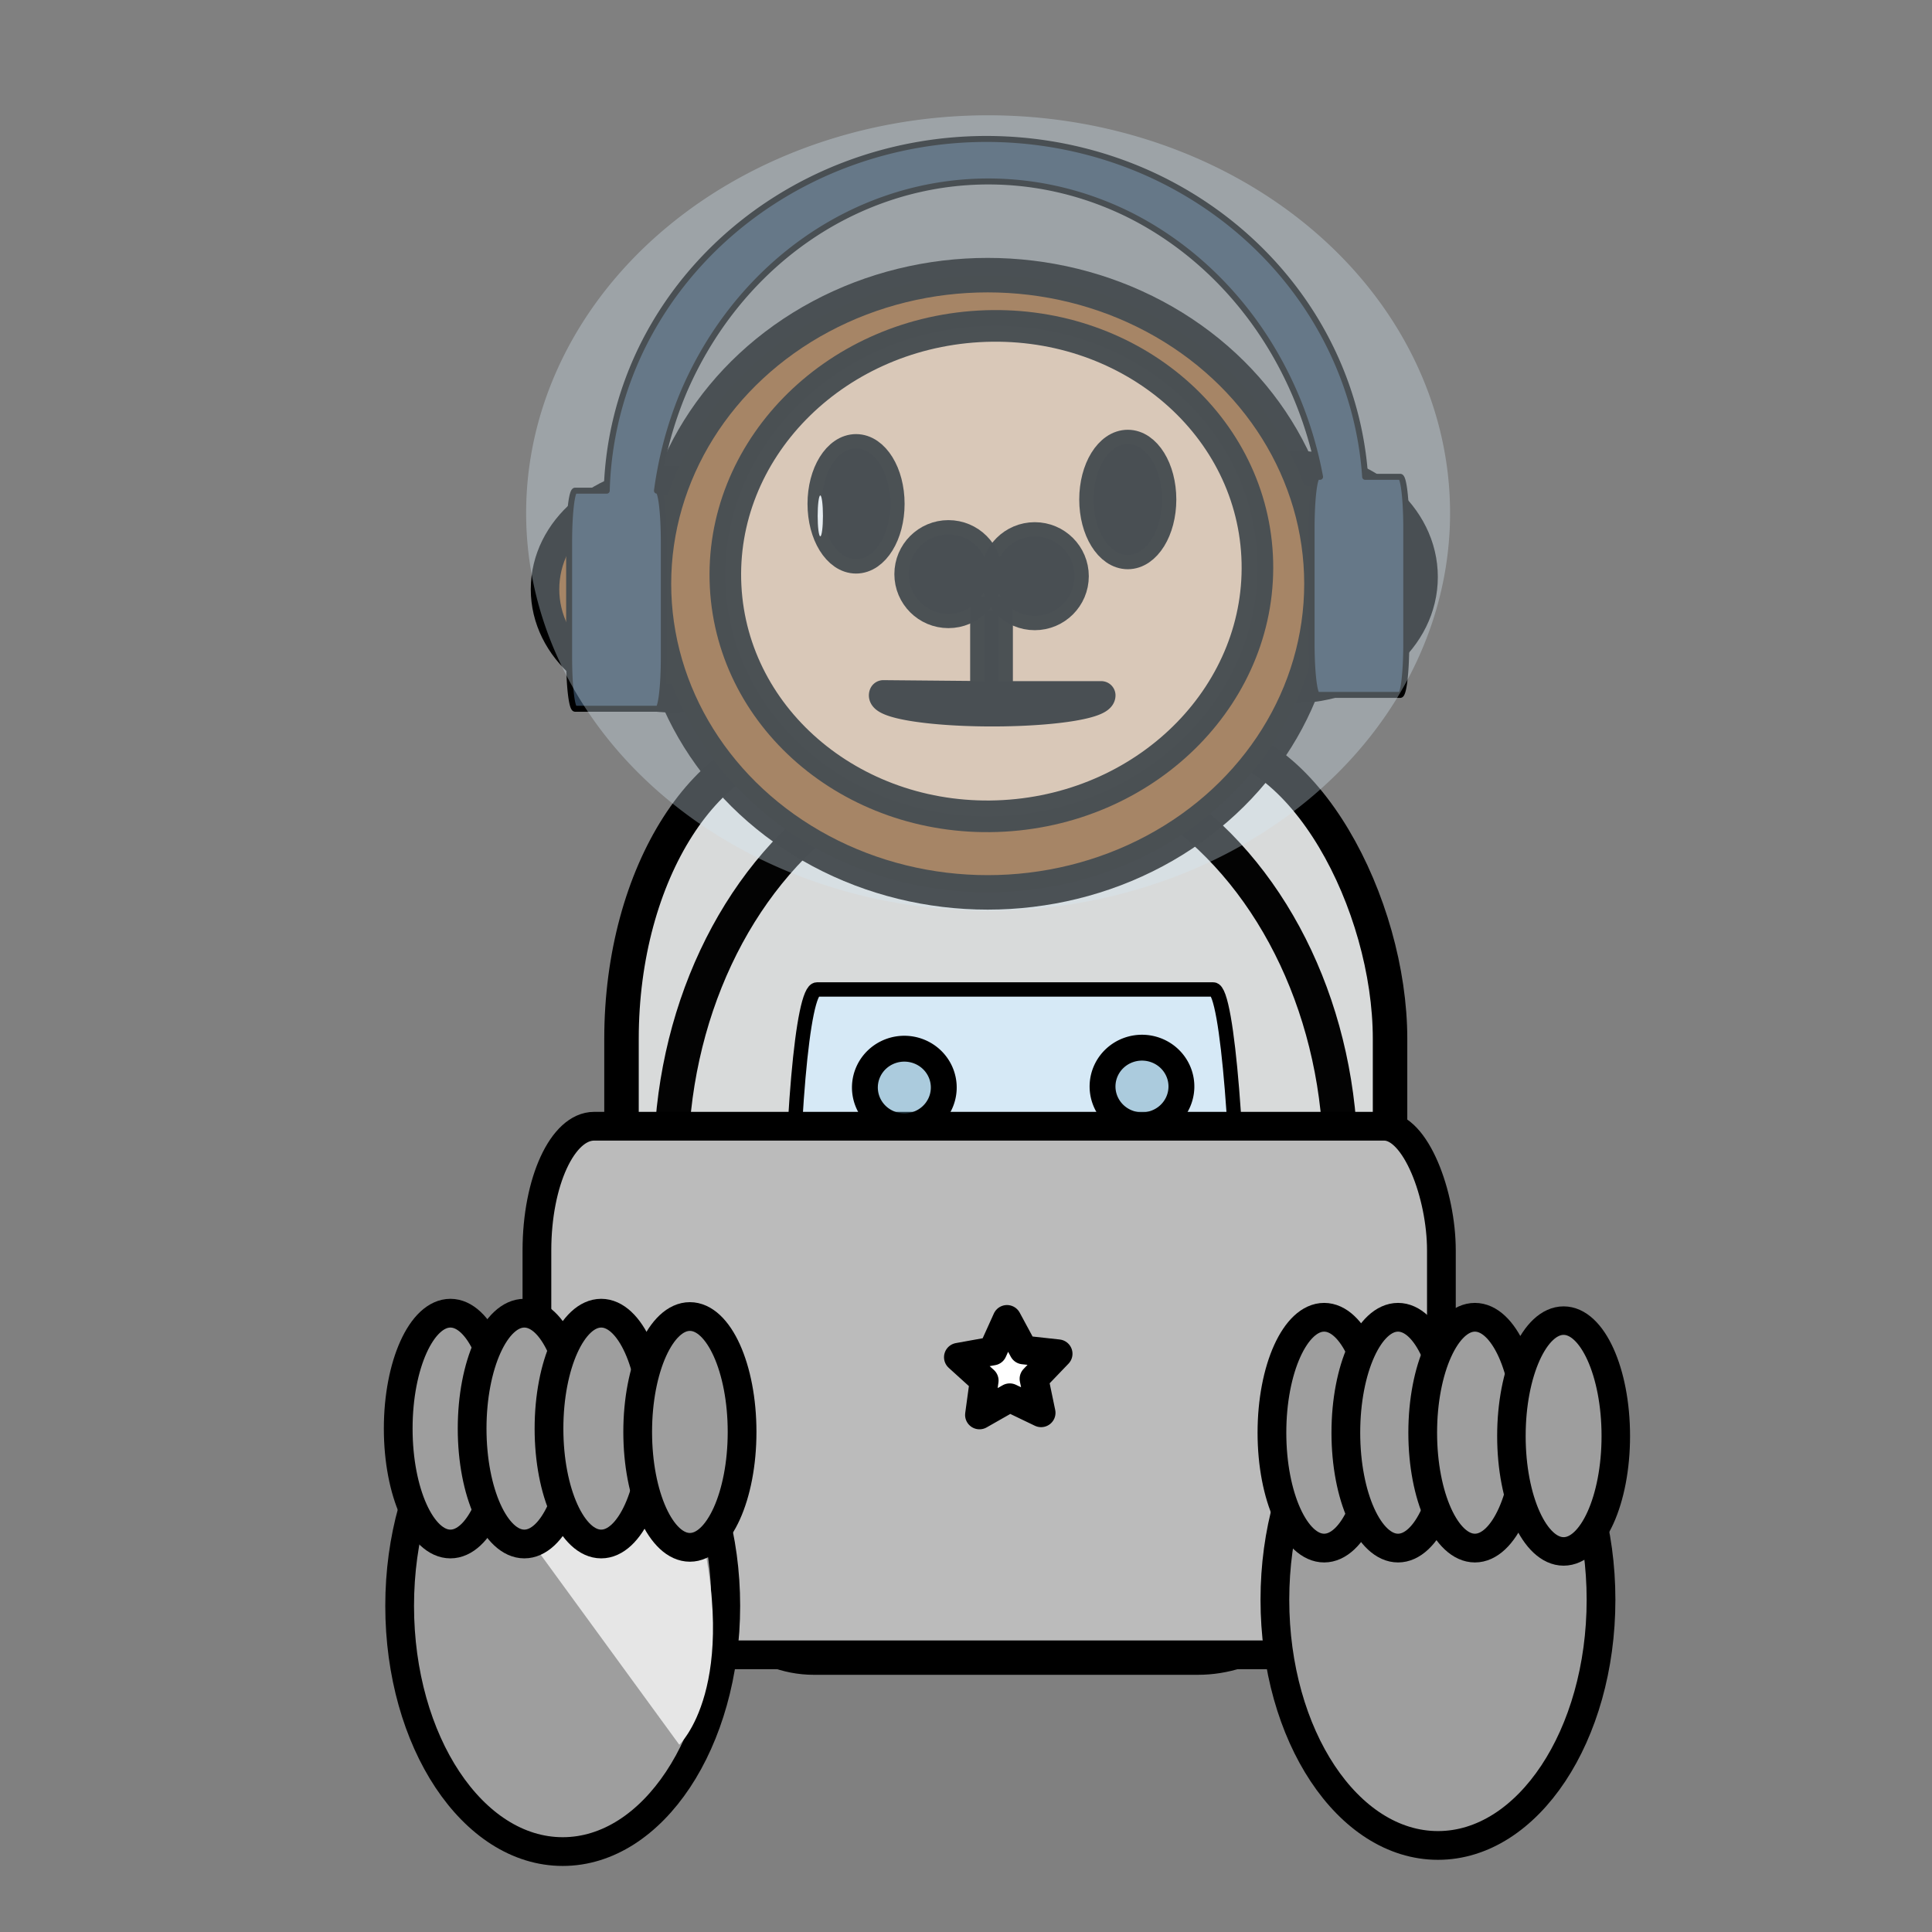 <?xml version="1.0" encoding="UTF-8" standalone="no"?>
<!-- Created with Inkscape (http://www.inkscape.org/) -->

<svg
   xmlns:dc="http://purl.org/dc/elements/1.1/"
   xmlns:cc="http://creativecommons.org/ns#"
   xmlns:rdf="http://www.w3.org/1999/02/22-rdf-syntax-ns#"
   xmlns:svg="http://www.w3.org/2000/svg"
   xmlns="http://www.w3.org/2000/svg"
   xmlns:sodipodi="http://sodipodi.sourceforge.net/DTD/sodipodi-0.dtd"
   xmlns:inkscape="http://www.inkscape.org/namespaces/inkscape"
   width="500"
   height="500"
   class="spaceMonkey"
   id="svg5871"
   version="1.1"
   inkscape:version="0.91 r13725"
   sodipodi:docname="spacemonkey-md.svg">
  <rect width="100%" height="100%" fill="#808080" stroke="none"/>
  <defs
     id="defs5873">
    <inkscape:perspective
       sodipodi:type="inkscape:persp3d"
       inkscape:vp_x="-223.44574 : 447.63961 : 1"
       inkscape:vp_y="0 : 1000 : 0"
       inkscape:vp_z="800.55426 : 447.63961 : 1"
       inkscape:persp3d-origin="288.55426 : 319.63961 : 1"
       id="perspective6730" />
  </defs>
  <sodipodi:namedview
     id="base"
     pagecolor="#ffffff"
     bordercolor="#666666"
     borderopacity="1.0"
     inkscape:pageopacity="0.0"
     inkscape:pageshadow="2"
     inkscape:zoom="1"
     inkscape:cx="68.621623"
     inkscape:cy="437.73131"
     inkscape:current-layer="layer10"
     inkscape:document-units="px"
     showgrid="false"
     inkscape:snap-bbox="true"
     inkscape:object-paths="false"
     inkscape:snap-bbox-midpoints="false"
     inkscape:snap-bbox-edge-midpoints="false"
     inkscape:bbox-nodes="true"
     inkscape:snap-nodes="false"
     inkscape:window-width="1197"
     inkscape:window-height="630"
     inkscape:window-x="40"
     inkscape:window-y="25"
     inkscape:window-maximized="0"
     inkscape:snap-global="false" />
  <g
     inkscape:groupmode="layer"
     id="layer20"
     inkscape:label="Layer#4"
     transform="translate(0,-268)">
    <rect
       style="fill:#d8dada;fill-opacity:1;fill-rule:evenodd;stroke:#000000;stroke-width:8.925;stroke-linecap:round;stroke-linejoin:bevel;stroke-miterlimit:4;stroke-dasharray:none;stroke-opacity:1"
       id="rect10283"
       width="198.9"
       height="237.807"
       x="160.844"
       y="459.167"
       rx="49.723"
       ry="77.684" />
  </g>
  <g
     inkscape:groupmode="layer"
     id="layer19"
     inkscape:label="Layer#3"
     transform="translate(0,-268)">
    <ellipse
       style="fill:#d8dada;fill-opacity:1;fill-rule:nonzero;stroke:#000000;stroke-width:8.925;stroke-linecap:square;stroke-linejoin:round;stroke-miterlimit:4;stroke-dasharray:none;stroke-opacity:0.982"
       id="path6558"
       cx="260.298"
       cy="569.135"
       rx="86.647"
       ry="106.637" />
    <rect
       ry="77.684"
       rx="6.802"
       y="524.077"
       x="204.621"
       height="161.709"
       width="116.2"
       id="rect10285"
       style="fill:#d6e9f6;fill-opacity:1;fill-rule:evenodd;stroke:#000000;stroke-width:3.719;stroke-linecap:round;stroke-linejoin:bevel;stroke-miterlimit:4;stroke-dasharray:none;stroke-opacity:1" />
  </g>
  <g
     inkscape:groupmode="layer"
     id="layer9"
     inkscape:label="Layer#1"
     transform="translate(0,-268)">
    <ellipse
       id="path10273"
       style="fill:#8d521d;fill-opacity:1;stroke:#000000;stroke-width:8.925;stroke-linecap:square;stroke-linejoin:round;stroke-miterlimit:4;stroke-dasharray:none;stroke-opacity:1"
       cx="334.656"
       cy="417.318"
       rx="32.99"
       ry="28.223" />
  </g>
  <g
     inkscape:groupmode="layer"
     id="layer8"
     inkscape:label="Layer"
     transform="translate(0,-268)">
    <ellipse
       style="fill:#8d521d;fill-opacity:1;stroke:#000000;stroke-width:7.376;stroke-linecap:square;stroke-linejoin:round;stroke-miterlimit:4;stroke-dasharray:none;stroke-opacity:1"
       id="path5881"
       cx="174.042"
       cy="420.489"
       rx="32.99"
       ry="28.223" />
    <ellipse
       style="fill:#001d3e;fill-opacity:1;fill-rule:evenodd;stroke:#000000;stroke-width:7.376;stroke-linecap:square;stroke-linejoin:round;stroke-miterlimit:4;stroke-dasharray:none;stroke-opacity:0.982"
       id="path6439"
       cx="236.722"
       cy="402.991"
       rx="22.493"
       ry="16.369" />
    <path
       style="fill:#001d3e;fill-opacity:1;fill-rule:evenodd;stroke:#000000;stroke-width:7.376;stroke-linecap:square;stroke-linejoin:round;stroke-miterlimit:4;stroke-dasharray:none;stroke-opacity:0.982"
       id="path6456"
       d="m 212.672,405.679 c 0.197,-3.24 0.284,-6.486 0.442,-9.729 0.24,-2.573 -0.008,-5.206 0.538,-7.752 0.344,-1.602 0.566,-1.937 1.203,-3.473 1.537,-3.317 4.083,-6.074 6.784,-8.6 3.488,-2.863 7.568,-4.686 11.732,-6.691 1.445,-0.696 4.546,-1.143 6.176,-1.421 5.105,-0.836 8.411,0.232 12.937,2.321 3.965,2.407 6.073,6.416 8.054,10.297 1.752,4.034 2.612,8.302 2.694,12.645 0.032,3.289 -0.451,6.488 -1.952,9.47 -2.851,4.356 -7.999,6.14 -12.583,8.627 -2.824,1.091 -5.976,1.108 -8.986,1.249 -2.613,0.013 -5.238,0.248 -7.844,0.023 -2.745,-0.51 -5.473,-1.144 -8.182,-1.809 -2.45,-0.807 -4.446,-2.228 -6.35,-3.839 -2.008,-1.898 -2.332,-4.585 -2.871,-7.089 -0.282,-1.299 -0.511,-2.605 -0.712,-3.917 0,0 7.587,-3.756 7.587,-3.756 l 0,0 c 0.162,1.306 0.329,2.612 0.61,3.902 0.507,2.317 0.872,4.826 2.705,6.586 1.809,1.524 3.735,2.872 6.096,3.541 2.672,0.687 5.374,1.37 8.133,1.65 2.548,0.102 5.103,0.078 7.652,-0.01 3.013,-0.154 6.146,-0.271 8.871,-1.625 -13.229,7.273 -6.508,3.85 -4.478,2.343 0.979,-0.727 1.834,-1.623 2.55,-2.578 1.886,-2.995 2.205,-5.791 2.365,-9.222 0.006,-0.664 0.052,-1.329 0.018,-1.992 -0.184,-3.549 -1.111,-7.076 -2.506,-10.364 -1.919,-3.733 -3.874,-7.611 -7.78,-9.849 -1.603,-0.745 -2.374,-1.184 -4.124,-1.658 -2.788,-0.755 -5.691,-0.739 -8.523,-0.239 -1.709,0.327 -2.487,0.429 -4.153,0.935 -0.665,0.202 -2.526,1.08 -1.964,0.689 1.726,-1.202 3.66,-2.114 5.503,-3.152 0.506,-0.285 -1.01,0.574 -1.493,0.892 -0.489,0.322 -0.945,0.686 -1.418,1.028 -2.751,2.412 -5.28,5.115 -6.956,8.31 -0.247,0.551 -0.53,1.088 -0.741,1.652 -1.127,3.019 -1.068,6.225 -1.221,9.377 -0.138,3.142 -0.193,6.296 0.1,9.432 0,0 -7.912,3.794 -7.912,3.794 z"
       inkscape:connector-curvature="0" />
    <path
       style="fill:#001d3e;fill-opacity:1;fill-rule:evenodd;stroke:#000000;stroke-width:7.376;stroke-linecap:square;stroke-linejoin:round;stroke-miterlimit:4;stroke-dasharray:none;stroke-opacity:0.982"
       id="path6458"
       d="m 219.81,428.96 c -0.898,-3.821 -1.992,-7.599 -2.86,-11.425 -1.04,-5.617 -1.335,-11.33 -1.353,-17.022 0.303,-3.658 0.284,-9.019 2.844,-12.056 0.448,-0.531 1.051,-0.927 1.577,-1.391 3.032,-1.629 5.997,-3.374 9.097,-4.886 0.712,-0.347 1.522,-0.48 2.297,-0.671 3.268,-0.806 6.479,-0.782 9.821,-0.578 3.983,0.288 7.946,0.972 11.557,2.617 3.075,1.639 4.297,4.766 5.39,7.75 1.606,4.759 2.406,9.715 3.76,14.541 0.619,2.066 0.332,1.066 0.866,3 0,0 -7.48,3.791 -7.48,3.791 l 0,0 c -0.428,-1.977 -0.199,-0.949 -0.69,-3.083 -1.106,-4.847 -1.753,-9.826 -3.705,-14.464 -1.157,-2.758 -2.367,-5.621 -5.276,-7.115 -3.441,-1.652 -7.251,-2.277 -11.083,-2.538 -3.286,-0.152 -6.466,-0.098 -9.643,0.824 -0.764,0.222 -2.872,1.257 -2.249,0.785 1.533,-1.163 3.36,-1.934 5.04,-2.901 -0.56,0.392 -1.191,0.705 -1.679,1.175 -2.818,2.715 -3.072,8.25 -3.329,11.787 5e-5,5.622 0.268,11.275 1.421,16.805 0.899,3.715 1.843,7.468 3.424,10.985 0,0 -7.745,4.07 -7.745,4.07 z"
       inkscape:connector-curvature="0" />
    <path
       style="fill:#001d3e;fill-opacity:1;fill-rule:evenodd;stroke:#000000;stroke-width:7.376;stroke-linecap:square;stroke-linejoin:round;stroke-miterlimit:4;stroke-dasharray:none;stroke-opacity:0.982"
       id="path6460"
       d="m 215.071,417.533 c -0.145,-3.363 -1.104,-6.65 -0.798,-10.038 0.108,-1.196 0.398,-2.371 0.597,-3.556 1.616,-5.923 4.691,-11.558 9.806,-15.478 0.759,-0.582 1.616,-1.04 2.424,-1.56 1.624,-0.778 7.767,-5.462 11.739,-4.455 2.751,0.697 4.643,3.384 5.765,5.625 0.525,1.049 0.874,2.168 1.311,3.252 1.523,5.062 2.167,10.464 0.69,15.622 -0.822,2.869 -1.552,3.675 -3.103,6.168 -0.712,0.786 -1.36,1.629 -2.137,2.359 -0.691,0.648 -1.418,1.283 -2.251,1.759 -3.635,2.078 -7.571,4.868 -12.001,5.549 -1.912,0.294 -3.028,0.121 -4.927,-0.001 -2.745,-0.543 -6.112,-1.171 -7.837,-3.515 -0.247,-0.335 -0.396,-0.725 -0.594,-1.088 -0.522,-1.417 -0.514,-2.88 -0.308,-4.343 0,0 7.813,-3.578 7.813,-3.578 l 0,0 c -0.339,1.303 -0.469,2.614 -0.019,3.917 0.149,0.305 0.251,0.635 0.448,0.915 1.527,2.177 4.689,2.715 7.177,3.175 1.915,0.071 2.794,0.212 4.707,-0.16 0.826,-0.16 2.997,-1.269 2.422,-0.689 -1.172,1.184 -2.815,1.877 -4.339,2.625 -1.852,0.909 7.386,-4.516 4.662,-3.939 1.637,-2.385 2.436,-3.208 3.361,-5.99 1.667,-5.015 1.114,-10.281 -0.59,-15.201 -1.183,-2.646 -2.256,-5.417 -4.941,-7.083 -0.603,-0.374 -1.282,-0.677 -1.992,-0.799 -0.695,-0.119 -2.556,0.614 -2.117,0.093 1.144,-1.356 3.024,-1.974 4.537,-2.961 -0.864,0.497 -1.778,0.924 -2.591,1.492 -5.276,3.679 -8.545,9.149 -10.128,15.06 -0.168,1.126 -0.433,2.242 -0.505,3.377 -0.208,3.281 0.766,6.511 1.633,9.651 0,0 -7.912,3.794 -7.912,3.794 z"
       inkscape:connector-curvature="0" />
    <path
       style="fill:#001d3e;fill-opacity:1;fill-rule:evenodd;stroke:#000000;stroke-width:7.376;stroke-linecap:square;stroke-linejoin:round;stroke-miterlimit:4;stroke-dasharray:none;stroke-opacity:0.982"
       id="path6462"
       d="m 228.278,403.913 c 0.23,-2.335 0.355,-4.684 0.827,-6.992 0.347,-1.696 0.635,-2.509 1.136,-4.16 0.869,-2.506 0.4,-1.274 1.404,-3.699 0,0 7.559,-3.288 7.559,-3.288 l 0,0 c -1.057,2.391 -0.558,1.172 -1.494,3.656 -1.123,3.473 -2.051,7.039 -1.541,10.699 0,0 -7.891,3.784 -7.891,3.784 z"
       inkscape:connector-curvature="0" />
    <path
       style="fill:#001d3e;fill-opacity:1;fill-rule:evenodd;stroke:#000000;stroke-width:7.376;stroke-linecap:square;stroke-linejoin:round;stroke-miterlimit:4;stroke-dasharray:none;stroke-opacity:0.982"
       id="path6464"
       d="m 251.141,386.265 c -0.174,0.358 -0.302,0.739 -0.522,1.073 -1.002,1.526 -2.351,2.856 -3.7,4.1 -4.201,3.873 -9.017,6.936 -13.795,10.131 -4.819,3.284 -9.908,6.229 -14.586,9.698 -2.234,1.657 -4.528,3.498 -6.237,5.67 -0.828,1.052 -1.435,2.244 -2.152,3.366 -2.384,4.922 -3.381,10.287 -2.329,15.649 0.697,3.551 1.304,4.264 2.895,7.564 0.969,1.31 1.804,2.718 2.907,3.931 5.233,5.756 13.747,10.444 21.028,13.491 1.97,0.824 4.006,1.5 6.01,2.25 7.505,2.366 15.247,4.292 23.17,4.839 1.603,0.111 3.215,0.188 4.821,0.128 1.421,-0.053 2.824,-0.31 4.236,-0.465 -2.245,1.867 8.599,-3.15 6.446,-2.37 -1.536,0.557 -2.823,2.205 -4.455,2.003 -1.049,-0.13 1.47,-1.454 2.02,-2.305 1.802,-2.789 2.066,-4.842 2.958,-8.047 0.31,-1.887 0.708,-3.763 0.931,-5.661 0.404,-3.437 0.637,-9.184 0.627,-12.616 -0.01,-3.435 -0.238,-8.236 -0.744,-11.674 -0.261,-1.772 -0.706,-3.516 -1.06,-5.274 -1.82,-6.139 -4.726,-12.053 -9.211,-16.889 -2.008,-2.165 -2.996,-2.748 -5.293,-4.446 -2.656,-1.615 -5.584,-2.879 -8.827,-2.469 -1.418,0.179 -2.545,0.662 -3.865,1.133 -5.252,2.799 3.159,-1.691 3.824,-1.963 0.566,-0.231 -0.946,0.749 -1.367,1.173 -1.183,1.194 -1.818,2.54 -2.423,4.039 -0.972,3.329 0.5,6.605 1.536,9.76 0.24,0.64 0.474,1.282 0.721,1.92 0.611,1.576 0.824,2.155 1.607,3.634 0.747,1.411 1.582,2.743 2.262,4.186 1.158,2.84 1.281,5.891 1.399,8.894 -0.012,2.08 0.335,4.352 -0.497,6.348 -0.125,0.299 -0.317,0.569 -0.475,0.854 -0.491,0.741 -1.183,1.28 -1.897,1.816 0,0 -8.105,3.028 -8.105,3.028 l 0,0 c 0.728,-0.469 1.486,-0.907 2.057,-1.556 0.193,-0.231 0.419,-0.441 0.578,-0.693 1.111,-1.761 0.76,-4.211 0.811,-6.157 -0.094,-2.904 -0.224,-5.855 -1.281,-8.617 -1.457,-3.31 -3.386,-6.432 -4.464,-9.892 -0.909,-2.568 -2.421,-5.956 -2.211,-8.685 0.038,-0.497 0.191,-0.98 0.287,-1.47 0.436,-1.206 0.608,-1.874 1.303,-2.99 2.747,-4.414 8.243,-6.23 12.914,-8.452 1.506,-0.45 2.406,-0.814 4.015,-0.898 3.334,-0.175 6.245,1.276 8.836,3.099 2.121,1.818 3.177,2.592 5.034,4.794 4.293,5.091 7.212,11.11 9.017,17.35 0.336,1.792 0.771,3.569 1.007,5.375 0.466,3.568 0.547,8.276 0.555,11.838 0.007,3.345 -0.109,9.204 -0.365,12.572 -0.142,1.867 -0.41,3.724 -0.615,5.586 -0.597,3.006 -0.789,5.376 -2.271,8.097 -2.256,4.141 -6.856,5.579 -11.074,7.915 -0.927,0.513 -1.914,0.943 -2.934,1.26 -1.115,0.347 -2.291,0.481 -3.437,0.721 -1.385,0.095 -2.766,0.285 -4.154,0.285 -2.938,10e-4 -7.134,-0.513 -9.966,-0.984 -6.027,-1.002 -11.939,-2.559 -17.708,-4.47 -1.992,-0.776 -4.014,-1.487 -5.976,-2.328 -4.344,-1.864 -7.795,-3.631 -11.794,-6.09 -3.524,-2.167 -6.96,-4.5 -9.836,-7.425 -1.19,-1.21 -2.121,-2.626 -3.181,-3.938 -1.733,-3.427 -2.326,-4.021 -3.079,-7.736 -1.107,-5.456 -0.142,-10.981 2.116,-16.057 0.699,-1.167 1.269,-2.41 2.096,-3.501 1.742,-2.297 4.16,-4.219 6.5,-5.931 4.801,-3.512 10.045,-6.454 14.943,-9.838 4.559,-3.074 8.969,-5.835 12.902,-9.629 0.999,-0.963 2.327,-2.385 3.134,-3.605 0.166,-0.25 0.262,-0.536 0.393,-0.804 0,0 7.988,-3.645 7.988,-3.645 z"
       inkscape:connector-curvature="0" />
    <path
       style="fill:#001d3e;fill-opacity:1;fill-rule:evenodd;stroke:#000000;stroke-width:7.376;stroke-linecap:square;stroke-linejoin:round;stroke-miterlimit:4;stroke-dasharray:none;stroke-opacity:0.982"
       id="path6468"
       d="m 211.552,420.655 c 1.262,-5.317 1.756,-10.759 2.168,-16.181 0.347,-5.329 0.361,-10.676 0.768,-16.002 0.263,-2.312 1.3,-4.215 3.466,-5.421 2.873,-1.6 5.793,-3.124 8.69,-4.685 2.334,-0.972 4.83,-1.754 7.394,-1.942 1.659,-0.122 2.573,0.043 4.212,0.211 5.277,0.662 7.495,2.81 11.039,6.258 3.43,3.215 5.151,7.453 6.794,11.639 1.242,3.206 1.785,6.566 2.063,9.95 0.239,2.978 -0.503,5.909 -1.192,8.793 -0.308,1.278 -0.55,2.568 -0.779,3.86 0,0 -7.873,3.602 -7.873,3.602 l 0,0 c 0.301,-1.34 0.692,-2.661 1.005,-3.999 0.706,-2.809 1.464,-5.664 1.276,-8.574 -0.17,-3.345 -0.581,-6.679 -1.723,-9.871 -1.513,-4.123 -3.284,-8.194 -6.576,-11.373 -3.454,-3.308 -5.76,-5.171 -10.816,-5.739 -1.669,-0.119 -2.385,-0.248 -4.062,-0.054 -2.571,0.298 -5.051,1.157 -7.355,2.237 13.929,-7.703 4.871,-2.998 3.651,-1.806 -0.964,0.941 -1.419,2.148 -1.697,3.402 -0.781,5.396 -1.028,10.842 -1.408,16.272 -0.361,5.252 -0.664,10.509 -1.148,15.753 0,0 -7.898,3.671 -7.898,3.671 z"
       inkscape:connector-curvature="0" />
    <path
       style="fill:#001d3e;fill-opacity:1;fill-rule:evenodd;stroke:#000000;stroke-width:7.376;stroke-linecap:square;stroke-linejoin:round;stroke-miterlimit:4;stroke-dasharray:none;stroke-opacity:0.982"
       id="path6470"
       d="m 216.753,422.503 c -0.072,-0.879 -0.314,-3.935 -0.408,-4.329 -0.432,-1.818 -2.34,-6.373 -2.965,-7.943 -2.285,-5.741 -1.307,-2.974 -3.115,-8.911 -1.132,-4.885 -1.971,-9.981 -0.308,-14.854 0.743,-2.177 1.237,-2.666 2.489,-4.532 0.477,-0.545 0.913,-1.124 1.431,-1.635 2.622,-2.584 8.619,-5.103 10.672,-5.746 0.816,-0.256 1.637,0.524 2.391,0.915 1.853,0.959 3.797,2.614 5.388,3.855 4.283,3.871 8.877,7.94 12.007,12.747 0.528,0.811 0.946,1.682 1.419,2.523 2.753,5.366 2.766,11.307 2.506,17.125 -0.148,2.446 -0.388,4.885 -0.612,7.325 0.071,0.963 -0.463,1.806 -0.544,2.755 -0.024,0.283 0.015,0.567 0.022,0.851 0.404,0.984 1.351,2.582 2.702,2.567 0.201,-10e-4 0.381,-0.119 0.572,-0.178 3.527,-1.846 0.264,1.45 -4.776,2.103 -0.937,0.121 1.167,-1.403 1.703,-2.137 1.406,-1.926 2.005,-3.042 3.216,-5.078 2.015,-3.656 3.976,-7.336 5.717,-11.116 0.885,-2.099 1.584,-4.265 2.315,-6.415 1.723,-4.687 4.278,-4.319 10.051,-7.325 4.238,0.62 7.951,3.005 11.367,5.303 0.147,1.791 0.451,3.577 0.442,5.373 -0.012,2.352 -0.917,10.231 -1.18,12.589 -0.54,4.844 -1.085,9.674 -1.476,14.531 -0.258,4.28 -0.251,8.563 -1.121,12.784 -0.308,1.357 -0.161,0.705 -0.442,1.956 0,0 -7.813,3.54 -7.813,3.54 l 0,0 c 0.34,-1.294 0.154,-0.624 0.564,-2.009 1.176,-4.296 1.491,-8.704 2.024,-13.1 0.699,-4.948 1.527,-9.886 2.148,-14.843 0.452,-3.609 1.06,-8.607 0.85,-12.269 -0.087,-1.512 -0.516,-2.99 -0.774,-4.485 -2.842,-1.799 -7.027,-4.373 -10.598,-4.427 -0.308,-0.005 -0.607,0.096 -0.911,0.144 2.313,-1.278 4.639,-2.536 6.939,-3.835 0.171,-0.097 -0.376,0.132 -0.549,0.226 -0.908,0.496 -1.26,1.555 -1.702,2.389 -0.79,2.184 -1.48,4.404 -2.389,6.546 -1.97,3.838 -4.06,7.614 -6.185,11.378 -1.23,2.121 -1.729,3.046 -3.062,5.099 -0.46,0.709 -0.744,1.576 -1.43,2.099 -2.672,2.038 -5.644,3.703 -8.515,5.486 -0.401,0.249 -1.038,0.304 -1.49,0.375 -0.258,-0.041 -0.526,-0.044 -0.773,-0.124 -1.551,-0.498 -2.569,-2.072 -3.136,-3.408 -0.087,-1.267 0.094,-2.446 0.331,-3.674 0.443,-2.522 1.079,-5.018 1.272,-7.577 0.511,-5.725 0.493,-11.5 -2.222,-16.796 -0.458,-0.818 -0.878,-1.655 -1.375,-2.453 -3.019,-4.849 -7.173,-9.024 -11.692,-12.654 -1.788,-1.237 -3.51,-2.607 -5.589,-3.42 -0.668,-0.261 -2.549,0.066 -2.111,-0.476 1.222,-1.516 3.34,-2.147 5.048,-3.165 1.198,-0.714 -5.101,3.261 -3.153,2.687 -1.364,1.777 -1.918,2.278 -2.801,4.391 -1.986,4.756 -1.45,9.857 -0.384,14.747 1.449,4.743 1.158,4.257 3.122,8.825 0.605,1.406 1.269,2.789 1.911,4.181 0.56,1.213 1.246,2.38 1.696,3.632 0.534,1.485 0.374,3.152 1.232,4.557 0,0 -7.943,3.307 -7.943,3.307 z"
       inkscape:connector-curvature="0" />
    <ellipse
       style="fill:#000000;fill-opacity:1;fill-rule:evenodd;stroke:#000000;stroke-width:7.376;stroke-linecap:square;stroke-linejoin:round;stroke-miterlimit:4;stroke-dasharray:none;stroke-opacity:0.982"
       id="path6494"
       cx="243.92"
       cy="410.329"
       rx="23.693"
       ry="19.756" />
    <rect
       style="fill:#bbbbbb;fill-opacity:1;fill-rule:nonzero;stroke:#000000;stroke-width:7.438;stroke-linecap:round;stroke-linejoin:round;stroke-miterlimit:4;stroke-dasharray:none;stroke-opacity:1"
       id="rect6662"
       width="234.077"
       height="136.804"
       x="138.954"
       y="559.468"
       ry="32.136"
       rx="14.805"
       inkscape:export-xdpi="90"
       inkscape:export-ydpi="90" />
    <path
       sodipodi:type="arc"
       style="fill:#dab89a;fill-opacity:1;fill-rule:evenodd;stroke:#000000;stroke-width:3.719;stroke-linecap:round;stroke-linejoin:bevel;stroke-miterlimit:4;stroke-dasharray:none;stroke-opacity:1"
       id="path10247"
       sodipodi:cx="338.96631"
       sodipodi:cy="419.36899"
       sodipodi:rx="14.96852"
       sodipodi:ry="14.532634"
       d="m 352.482,425.615 a 14.969,14.533 0 0 1 -19.894,6.902 14.969,14.533 0 0 1 -7.189,-19.286 14.969,14.533 0 0 1 19.836,-7.058 14.969,14.533 0 0 1 7.35,19.229"
       sodipodi:start="0.44423257"
       sodipodi:end="0.42801829"
       sodipodi:open="true" />
    <path
       sodipodi:open="true"
       sodipodi:end="0.42801829"
       sodipodi:start="0.44423257"
       d="m 185.485,427.296 a 14.969,14.533 0 0 1 -19.894,6.902 14.969,14.533 0 0 1 -7.189,-19.286 14.969,14.533 0 0 1 19.836,-7.058 14.969,14.533 0 0 1 7.35,19.229"
       sodipodi:ry="14.532634"
       sodipodi:rx="14.96852"
       sodipodi:cy="421.05051"
       sodipodi:cx="171.96893"
       id="path10249"
       style="fill:#dab89a;fill-opacity:1;fill-rule:evenodd;stroke:#000000;stroke-width:3.719;stroke-linecap:round;stroke-linejoin:bevel;stroke-miterlimit:4;stroke-dasharray:none;stroke-opacity:1"
       sodipodi:type="arc" />
    <path
       sodipodi:type="star"
       style="fill:#ffffff;fill-opacity:1;stroke:#000000;stroke-width:24.756;stroke-linecap:square;stroke-linejoin:round;stroke-miterlimit:4;stroke-dasharray:none;stroke-opacity:1"
       id="path5444"
       sodipodi:sides="5"
       sodipodi:cx="499.39417"
       sodipodi:cy="546.6756"
       sodipodi:r1="45.086723"
       sodipodi:r2="22.543362"
       sodipodi:arg1="0.90768989"
       sodipodi:arg2="1.5360084"
       inkscape:flatsided="false"
       inkscape:rounded="0"
       inkscape:randomized="0"
       d="m 527.148,582.208 -26.97,-13.002 -26.001,14.846 4.032,-29.668 -22.154,-20.14 29.462,-5.333 12.309,-27.293 14.176,26.372 29.761,3.272 -20.7,21.632 z"
       inkscape:transform-center-x="0.14600582"
       inkscape:transform-center-y="-1.1509918"
       transform="matrix(0.301,0,0,0.3,110.763,458.973)" />
  </g>
  <g
     id="layer1"
     inkscape:label="Layer 1"
     inkscape:groupmode="layer"
     transform="translate(0,-268)">
    <ellipse
       style="fill:#8d521d;fill-opacity:1;stroke:#000000;stroke-width:8.925;stroke-linecap:square;stroke-linejoin:round;stroke-miterlimit:4;stroke-dasharray:none;stroke-opacity:0.982"
       id="path5879"
       cx="255.616"
       cy="419.078"
       rx="86.373"
       ry="79.871" />
    <ellipse
       style="fill:#9e9e9e;fill-opacity:1;fill-rule:evenodd;stroke:#000000;stroke-width:7.438;stroke-linecap:round;stroke-linejoin:round;stroke-miterlimit:4;stroke-dasharray:none;stroke-opacity:1"
       id="path6850"
       cx="145.631"
       cy="683.596"
       rx="42.201"
       ry="63.59" />
    <ellipse
       id="path10288"
       style="fill:#9e9e9e;fill-opacity:1;fill-rule:evenodd;stroke:#000000;stroke-width:7.438;stroke-linecap:round;stroke-linejoin:round;stroke-miterlimit:4;stroke-dasharray:none;stroke-opacity:1"
       cx="372.142"
       cy="682.011"
       rx="42.201"
       ry="63.59" />
    <path
       sodipodi:type="arc"
       style="fill:#6096b2;fill-opacity:0.367;fill-rule:evenodd;stroke:#000000;stroke-width:6.694;stroke-linecap:round;stroke-linejoin:bevel;stroke-miterlimit:4;stroke-dasharray:none;stroke-opacity:1"
       id="path10317"
       sodipodi:cx="234.0412"
       sodipodi:cy="549.44287"
       sodipodi:rx="10.20672"
       sodipodi:ry="10.040729"
       d="m 243.257,553.758 a 10.207,10.041 0 0 1 -13.565,4.768 10.207,10.041 0 0 1 -4.902,-13.325 10.207,10.041 0 0 1 13.525,-4.876 10.207,10.041 0 0 1 5.012,13.286"
       sodipodi:start="0.44423257"
       sodipodi:end="0.42801829"
       sodipodi:open="true" />
    <path
       sodipodi:open="true"
       sodipodi:end="0.42801829"
       sodipodi:start="0.44423257"
       d="m 304.759,553.494 a 10.207,10.041 0 0 1 -13.565,4.768 10.207,10.041 0 0 1 -4.902,-13.325 10.207,10.041 0 0 1 13.525,-4.876 10.207,10.041 0 0 1 5.012,13.286"
       sodipodi:ry="10.040729"
       sodipodi:rx="10.20672"
       sodipodi:cy="549.17865"
       sodipodi:cx="295.54324"
       id="path10319"
       style="fill:#6096b2;fill-opacity:0.367;fill-rule:evenodd;stroke:#000000;stroke-width:6.694;stroke-linecap:round;stroke-linejoin:bevel;stroke-miterlimit:4;stroke-dasharray:none;stroke-opacity:1"
       sodipodi:type="arc" />
    <path
       style="fill:#e6e6e6;stroke:#000000;stroke-width:0;stroke-linecap:butt;stroke-linejoin:miter;stroke-miterlimit:4;stroke-dasharray:none;stroke-opacity:1"
       d="m 132.735,660.489 43.061,59.041 c 0,0 16.126,-14.947 4.547,-59.788"
       id="path3195"
       inkscape:connector-curvature="0" />
    <ellipse
       ry="63.404"
       rx="68.917"
       cy="429.634"
       cx="235.126"
       transform="matrix(0.998,-0.057,0.051,0.999,0,0)"
       id="ellipse6187"
       style="fill:#dab89a;fill-opacity:1;stroke:#000000;stroke-width:8.182;stroke-linecap:square;stroke-linejoin:round;stroke-miterlimit:4;stroke-dasharray:none;stroke-opacity:0.982" />
  </g>
  <g
     inkscape:groupmode="layer"
     id="layer2"
     inkscape:label="Layer 2"
     transform="translate(0,-268)">
    <ellipse
       style="fill:#000000;fill-opacity:1;fill-rule:evenodd;stroke:#000000;stroke-width:7.376;stroke-linecap:square;stroke-linejoin:round;stroke-miterlimit:4;stroke-dasharray:none;stroke-opacity:0.982"
       id="path6500"
       cx="221.546"
       cy="398.39"
       rx="8.874"
       ry="14.358" />
    <ellipse
       style="fill:#000000;fill-opacity:1;fill-rule:evenodd;stroke:#000000;stroke-width:7.376;stroke-linecap:square;stroke-linejoin:round;stroke-miterlimit:4;stroke-dasharray:none;stroke-opacity:0.982"
       id="path6528"
       cx="267.793"
       cy="417.117"
       rx="10.3"
       ry="10.288" />
    <rect
       style="fill:#000000;fill-opacity:1;fill-rule:evenodd;stroke:#000000;stroke-width:7.376;stroke-linecap:square;stroke-linejoin:round;stroke-miterlimit:4;stroke-dasharray:none;stroke-opacity:0.982"
       id="rect6530"
       width="3.683"
       height="24.939"
       x="254.764"
       y="426.023"
       ry="0.526"
       rx="0.521" />
    <ellipse
       style="fill:#000000;fill-opacity:1;fill-rule:evenodd;stroke:#000000;stroke-width:7.376;stroke-linecap:square;stroke-linejoin:round;stroke-miterlimit:4;stroke-dasharray:none;stroke-opacity:0.982"
       id="path6528-9"
       cx="245.449"
       cy="416.584"
       rx="10.3"
       ry="10.288" />
    <path
       sodipodi:type="arc"
       style="fill:#dab89a;fill-opacity:1;fill-rule:evenodd;stroke:#000000;stroke-width:7.376;stroke-linecap:round;stroke-linejoin:round;stroke-miterlimit:4;stroke-dasharray:none;stroke-opacity:1"
       id="path8392"
       sodipodi:cx="256.77802"
       sodipodi:cy="447.96622"
       sodipodi:rx="28.224913"
       sodipodi:ry="4.352706"
       d="m 285.003,447.966 a 28.225,4.353 0 0 1 -14.594,3.811 28.225,4.353 0 0 1 -28.69,-0.13 28.225,4.353 0 0 1 -13.116,-3.937 l 28.176,0.256 z"
       sodipodi:start="0"
       sodipodi:end="3.2004051" />
    <ellipse
       ry="14.358"
       rx="8.874"
       cy="397.269"
       cx="291.868"
       id="ellipse6197"
       style="fill:#000000;fill-opacity:1;fill-rule:evenodd;stroke:#000000;stroke-width:7.376;stroke-linecap:square;stroke-linejoin:round;stroke-miterlimit:4;stroke-dasharray:none;stroke-opacity:0.982" />
    <ellipse
       ry="5.295"
       rx="0.683"
       cy="401.512"
       cx="212.294"
       id="ellipse6199"
       style="fill:#eeeeee;fill-opacity:1;fill-rule:evenodd;stroke:#eeeeee;stroke-width:1.243;stroke-linecap:square;stroke-linejoin:round;stroke-miterlimit:4;stroke-dasharray:none;stroke-opacity:0" />
    <path
       style="fill:#2c3e50;fill-opacity:1;fill-rule:nonzero;stroke:#000000;stroke-width:1.546;stroke-linecap:round;stroke-linejoin:round;stroke-miterlimit:4;stroke-dasharray:none;stroke-opacity:1"
       d="m 258.468,304.008 a 98.424,93.591 0 0 0 -6.568,0.008 98.424,93.591 0 0 0 -85.8,53.999 98.424,93.591 0 0 0 -9.075,36.972 l -8.186,0 c -0.858,0 -1.548,5.914 -1.548,13.258 l 0,29.922 c 0,7.345 0.69,13.258 1.548,13.258 l 21.402,0 c 0.858,0 1.55,-5.914 1.55,-13.258 l 0,-29.922 c 0,-7.345 -0.691,-13.258 -1.55,-13.258 l -0.218,0 a 94.887,87.433 88.134 0 1 6.97,-25.68 94.887,87.433 88.134 0 1 76.226,-54.303 94.887,87.433 88.134 0 1 39.647,8.894 94.887,87.433 88.134 0 1 48.767,67.503 l -0.642,0 c -0.858,0 -1.55,5.912 -1.55,13.257 l 0,29.922 c 0,7.345 0.691,13.258 1.55,13.258 l 21.4,0 c 0.858,0 1.55,-5.914 1.55,-13.258 l 0,-29.922 c 0,-7.345 -0.691,-13.257 -1.55,-13.257 l -9.088,0 a 98.424,93.591 0 0 0 -56.778,-78.839 98.424,93.591 0 0 0 -38.057,-8.554 z"
       id="rect5621"
       inkscape:connector-curvature="0" />
  </g>
  <g
     inkscape:groupmode="layer"
     id="layer10"
     inkscape:label="Layer#2"
     transform="translate(0,-268)">
    <ellipse
       id="path6876"
       style="fill:#9e9e9e;fill-opacity:1;fill-rule:evenodd;stroke:#000000;stroke-width:7.438;stroke-linecap:round;stroke-linejoin:round;stroke-miterlimit:4;stroke-dasharray:none;stroke-opacity:1"
       cx="116.566"
       cy="637.718"
       rx="13.508"
       ry="29.866" />
    <ellipse
       style="fill:#9e9e9e;fill-opacity:1;fill-rule:evenodd;stroke:#000000;stroke-width:7.438;stroke-linecap:round;stroke-linejoin:round;stroke-miterlimit:4;stroke-dasharray:none;stroke-opacity:1"
       id="path6878"
       cx="135.694"
       cy="637.718"
       rx="13.508"
       ry="29.866" />
    <ellipse
       id="path6880"
       style="fill:#9e9e9e;fill-opacity:1;fill-rule:evenodd;stroke:#000000;stroke-width:7.438;stroke-linecap:round;stroke-linejoin:round;stroke-miterlimit:4;stroke-dasharray:none;stroke-opacity:1"
       cx="155.588"
       cy="637.718"
       rx="13.508"
       ry="29.866" />
    <ellipse
       style="fill:#9e9e9e;fill-opacity:1;fill-rule:evenodd;stroke:#000000;stroke-width:7.438;stroke-linecap:round;stroke-linejoin:round;stroke-miterlimit:4;stroke-dasharray:none;stroke-opacity:1"
       id="path6882"
       cx="178.542"
       cy="638.583"
       rx="13.508"
       ry="29.866" />
    <ellipse
       style="fill:#9e9e9e;fill-opacity:1;fill-rule:evenodd;stroke:#000000;stroke-width:7.438;stroke-linecap:round;stroke-linejoin:round;stroke-miterlimit:4;stroke-dasharray:none;stroke-opacity:1"
       id="path10290"
       cx="342.684"
       cy="638.775"
       rx="13.508"
       ry="29.866" />
    <ellipse
       id="path10292"
       style="fill:#9e9e9e;fill-opacity:1;fill-rule:evenodd;stroke:#000000;stroke-width:7.438;stroke-linecap:round;stroke-linejoin:round;stroke-miterlimit:4;stroke-dasharray:none;stroke-opacity:1"
       cx="361.812"
       cy="638.775"
       rx="13.508"
       ry="29.866" />
    <ellipse
       style="fill:#9e9e9e;fill-opacity:1;fill-rule:evenodd;stroke:#000000;stroke-width:7.438;stroke-linecap:round;stroke-linejoin:round;stroke-miterlimit:4;stroke-dasharray:none;stroke-opacity:1"
       id="path10294"
       cx="381.706"
       cy="638.775"
       rx="13.508"
       ry="29.866" />
    <ellipse
       id="path10296"
       style="fill:#9e9e9e;fill-opacity:1;fill-rule:evenodd;stroke:#000000;stroke-width:7.376;stroke-linecap:round;stroke-linejoin:round;stroke-miterlimit:4;stroke-dasharray:none;stroke-opacity:1"
       cx="404.66"
       cy="639.64"
       rx="13.508"
       ry="29.866" />
    <path
       style="opacity:1;fill:#d6e9f6;fill-opacity:0.34;stroke:#000000;stroke-width:0;stroke-linecap:square;stroke-linejoin:round;stroke-miterlimit:4;stroke-dasharray:none;stroke-opacity:1"
       id="path5438"
       sodipodi:type="arc"
       sodipodi:cx="255.71971"
       sodipodi:cy="400.77017"
       sodipodi:rx="119.55705"
       sodipodi:ry="102.93172"
       sodipodi:start="0.44423342"
       sodipodi:end="0.42801756"
       sodipodi:open="true"
       d="m 363.673,445.007 a 119.557,102.932 0 0 1 -158.896,48.883 119.557,102.932 0 0 1 -57.422,-136.601 119.557,102.932 0 0 1 158.431,-49.991 119.557,102.932 0 0 1 58.707,136.196" />
  </g>
</svg>
